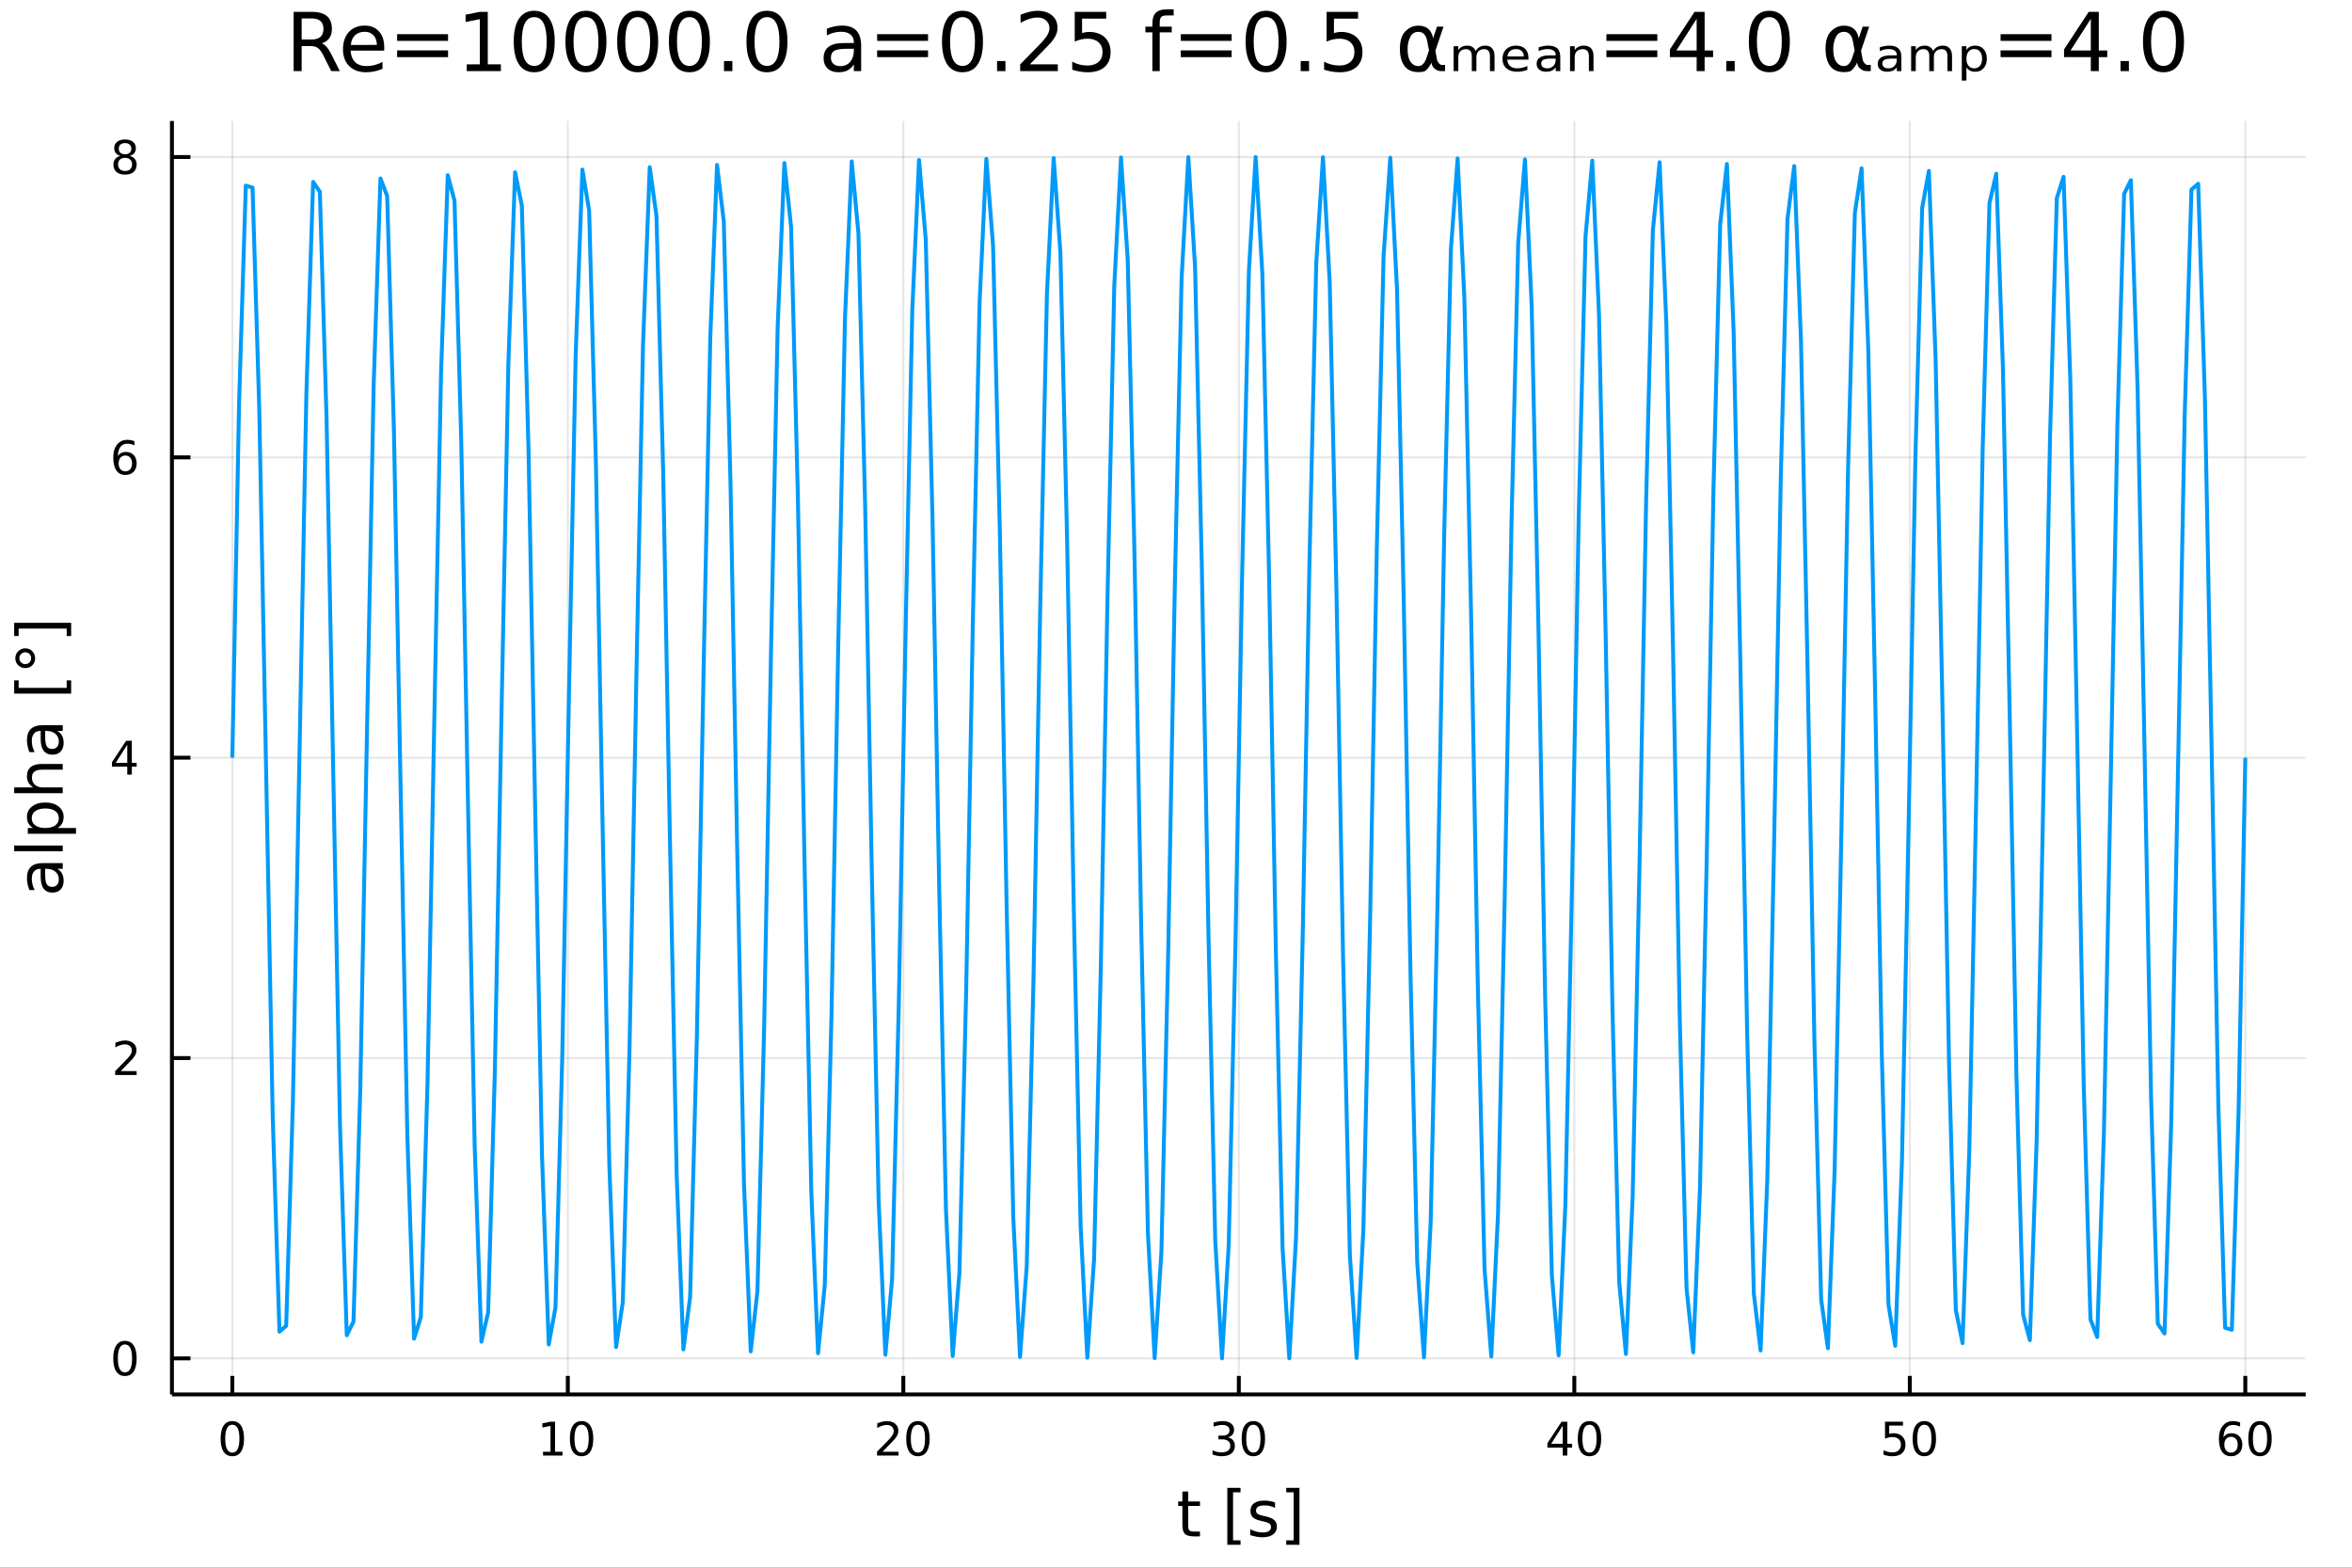 <?xml version="1.0" encoding="utf-8"?>
<svg xmlns="http://www.w3.org/2000/svg" xmlns:xlink="http://www.w3.org/1999/xlink" width="600" height="400" viewBox="0 0 2400 1600">
<rect x="0" y="0" width="2400" height="1600" fill="#333333" stroke="none"/>
<defs>
  <clipPath id="clip030">
    <rect x="0" y="0" width="2400" height="1600"/>
  </clipPath>
</defs>
<path clip-path="url(#clip030)" d="
M0 1600 L2400 1600 L2400 0 L0 0  Z
  " fill="#ffffff" fill-rule="evenodd" fill-opacity="1"/>
<defs>
  <clipPath id="clip031">
    <rect x="480" y="0" width="1681" height="1600"/>
  </clipPath>
</defs>
<path clip-path="url(#clip030)" d="
M175.445 1423.18 L2352.76 1423.18 L2352.76 123.472 L175.445 123.472  Z
  " fill="#ffffff" fill-rule="evenodd" fill-opacity="1"/>
<defs>
  <clipPath id="clip032">
    <rect x="175" y="123" width="2178" height="1301"/>
  </clipPath>
</defs>
<polyline clip-path="url(#clip032)" style="stroke:#000000; stroke-linecap:butt; stroke-linejoin:round; stroke-width:2; stroke-opacity:0.1; fill:none" points="
  237.067,1423.18 237.067,123.472 
  "/>
<polyline clip-path="url(#clip032)" style="stroke:#000000; stroke-linecap:butt; stroke-linejoin:round; stroke-width:2; stroke-opacity:0.1; fill:none" points="
  579.412,1423.18 579.412,123.472 
  "/>
<polyline clip-path="url(#clip032)" style="stroke:#000000; stroke-linecap:butt; stroke-linejoin:round; stroke-width:2; stroke-opacity:0.1; fill:none" points="
  921.756,1423.18 921.756,123.472 
  "/>
<polyline clip-path="url(#clip032)" style="stroke:#000000; stroke-linecap:butt; stroke-linejoin:round; stroke-width:2; stroke-opacity:0.1; fill:none" points="
  1264.1,1423.18 1264.1,123.472 
  "/>
<polyline clip-path="url(#clip032)" style="stroke:#000000; stroke-linecap:butt; stroke-linejoin:round; stroke-width:2; stroke-opacity:0.1; fill:none" points="
  1606.45,1423.18 1606.45,123.472 
  "/>
<polyline clip-path="url(#clip032)" style="stroke:#000000; stroke-linecap:butt; stroke-linejoin:round; stroke-width:2; stroke-opacity:0.1; fill:none" points="
  1948.79,1423.18 1948.79,123.472 
  "/>
<polyline clip-path="url(#clip032)" style="stroke:#000000; stroke-linecap:butt; stroke-linejoin:round; stroke-width:2; stroke-opacity:0.1; fill:none" points="
  2291.13,1423.18 2291.13,123.472 
  "/>
<polyline clip-path="url(#clip030)" style="stroke:#000000; stroke-linecap:butt; stroke-linejoin:round; stroke-width:4; stroke-opacity:1; fill:none" points="
  175.445,1423.18 2352.76,1423.18 
  "/>
<polyline clip-path="url(#clip030)" style="stroke:#000000; stroke-linecap:butt; stroke-linejoin:round; stroke-width:4; stroke-opacity:1; fill:none" points="
  237.067,1423.18 237.067,1404.28 
  "/>
<polyline clip-path="url(#clip030)" style="stroke:#000000; stroke-linecap:butt; stroke-linejoin:round; stroke-width:4; stroke-opacity:1; fill:none" points="
  579.412,1423.18 579.412,1404.28 
  "/>
<polyline clip-path="url(#clip030)" style="stroke:#000000; stroke-linecap:butt; stroke-linejoin:round; stroke-width:4; stroke-opacity:1; fill:none" points="
  921.756,1423.18 921.756,1404.28 
  "/>
<polyline clip-path="url(#clip030)" style="stroke:#000000; stroke-linecap:butt; stroke-linejoin:round; stroke-width:4; stroke-opacity:1; fill:none" points="
  1264.1,1423.18 1264.1,1404.28 
  "/>
<polyline clip-path="url(#clip030)" style="stroke:#000000; stroke-linecap:butt; stroke-linejoin:round; stroke-width:4; stroke-opacity:1; fill:none" points="
  1606.45,1423.18 1606.45,1404.28 
  "/>
<polyline clip-path="url(#clip030)" style="stroke:#000000; stroke-linecap:butt; stroke-linejoin:round; stroke-width:4; stroke-opacity:1; fill:none" points="
  1948.79,1423.18 1948.79,1404.28 
  "/>
<polyline clip-path="url(#clip030)" style="stroke:#000000; stroke-linecap:butt; stroke-linejoin:round; stroke-width:4; stroke-opacity:1; fill:none" points="
  2291.13,1423.18 2291.13,1404.28 
  "/>
<path clip-path="url(#clip030)" d="M237.067 1454.1 Q233.456 1454.1 231.627 1457.66 Q229.822 1461.2 229.822 1468.33 Q229.822 1475.44 231.627 1479.01 Q233.456 1482.55 237.067 1482.55 Q240.701 1482.55 242.507 1479.01 Q244.336 1475.44 244.336 1468.33 Q244.336 1461.2 242.507 1457.66 Q240.701 1454.1 237.067 1454.1 M237.067 1450.39 Q242.877 1450.39 245.933 1455 Q249.012 1459.58 249.012 1468.33 Q249.012 1477.06 245.933 1481.67 Q242.877 1486.25 237.067 1486.25 Q231.257 1486.25 228.178 1481.67 Q225.123 1477.06 225.123 1468.33 Q225.123 1459.58 228.178 1455 Q231.257 1450.39 237.067 1450.39 Z" fill="#000000" fill-rule="evenodd" fill-opacity="1" /><path clip-path="url(#clip030)" d="M554.099 1481.64 L561.738 1481.64 L561.738 1455.28 L553.428 1456.95 L553.428 1452.69 L561.692 1451.02 L566.368 1451.02 L566.368 1481.64 L574.007 1481.64 L574.007 1485.58 L554.099 1485.58 L554.099 1481.64 Z" fill="#000000" fill-rule="evenodd" fill-opacity="1" /><path clip-path="url(#clip030)" d="M593.451 1454.1 Q589.84 1454.1 588.011 1457.66 Q586.206 1461.2 586.206 1468.33 Q586.206 1475.44 588.011 1479.01 Q589.84 1482.55 593.451 1482.55 Q597.085 1482.55 598.891 1479.01 Q600.719 1475.44 600.719 1468.33 Q600.719 1461.2 598.891 1457.66 Q597.085 1454.1 593.451 1454.1 M593.451 1450.39 Q599.261 1450.39 602.317 1455 Q605.395 1459.58 605.395 1468.33 Q605.395 1477.06 602.317 1481.67 Q599.261 1486.25 593.451 1486.25 Q587.641 1486.25 584.562 1481.67 Q581.507 1477.06 581.507 1468.33 Q581.507 1459.58 584.562 1455 Q587.641 1450.39 593.451 1450.39 Z" fill="#000000" fill-rule="evenodd" fill-opacity="1" /><path clip-path="url(#clip030)" d="M900.529 1481.64 L916.849 1481.64 L916.849 1485.58 L894.904 1485.58 L894.904 1481.64 Q897.566 1478.89 902.15 1474.26 Q906.756 1469.61 907.937 1468.27 Q910.182 1465.74 911.062 1464.01 Q911.964 1462.25 911.964 1460.56 Q911.964 1457.8 910.02 1456.07 Q908.099 1454.33 904.997 1454.33 Q902.798 1454.33 900.344 1455.09 Q897.914 1455.86 895.136 1457.41 L895.136 1452.69 Q897.96 1451.55 900.414 1450.97 Q902.867 1450.39 904.904 1450.39 Q910.275 1450.39 913.469 1453.08 Q916.664 1455.77 916.664 1460.26 Q916.664 1462.39 915.853 1464.31 Q915.066 1466.2 912.96 1468.8 Q912.381 1469.47 909.279 1472.69 Q906.177 1475.88 900.529 1481.64 Z" fill="#000000" fill-rule="evenodd" fill-opacity="1" /><path clip-path="url(#clip030)" d="M936.663 1454.1 Q933.052 1454.1 931.224 1457.66 Q929.418 1461.2 929.418 1468.33 Q929.418 1475.44 931.224 1479.01 Q933.052 1482.55 936.663 1482.55 Q940.298 1482.55 942.103 1479.01 Q943.932 1475.44 943.932 1468.33 Q943.932 1461.2 942.103 1457.66 Q940.298 1454.1 936.663 1454.1 M936.663 1450.39 Q942.474 1450.39 945.529 1455 Q948.608 1459.58 948.608 1468.33 Q948.608 1477.06 945.529 1481.67 Q942.474 1486.25 936.663 1486.25 Q930.853 1486.25 927.775 1481.67 Q924.719 1477.06 924.719 1468.33 Q924.719 1459.58 927.775 1455 Q930.853 1450.39 936.663 1450.39 Z" fill="#000000" fill-rule="evenodd" fill-opacity="1" /><path clip-path="url(#clip030)" d="M1252.94 1466.95 Q1256.3 1467.66 1258.17 1469.93 Q1260.07 1472.2 1260.07 1475.53 Q1260.07 1480.65 1256.55 1483.45 Q1253.04 1486.25 1246.55 1486.25 Q1244.38 1486.25 1242.06 1485.81 Q1239.77 1485.39 1237.32 1484.54 L1237.32 1480.02 Q1239.26 1481.16 1241.58 1481.74 Q1243.89 1482.32 1246.42 1482.32 Q1250.81 1482.32 1253.11 1480.58 Q1255.42 1478.84 1255.42 1475.53 Q1255.42 1472.48 1253.27 1470.77 Q1251.14 1469.03 1247.32 1469.03 L1243.29 1469.03 L1243.29 1465.19 L1247.5 1465.19 Q1250.95 1465.19 1252.78 1463.82 Q1254.61 1462.43 1254.61 1459.84 Q1254.61 1457.18 1252.71 1455.77 Q1250.84 1454.33 1247.32 1454.33 Q1245.4 1454.33 1243.2 1454.75 Q1241 1455.16 1238.36 1456.04 L1238.36 1451.88 Q1241.02 1451.14 1243.34 1450.77 Q1245.67 1450.39 1247.73 1450.39 Q1253.06 1450.39 1256.16 1452.83 Q1259.26 1455.23 1259.26 1459.35 Q1259.26 1462.22 1257.62 1464.21 Q1255.98 1466.18 1252.94 1466.95 Z" fill="#000000" fill-rule="evenodd" fill-opacity="1" /><path clip-path="url(#clip030)" d="M1278.94 1454.1 Q1275.33 1454.1 1273.5 1457.66 Q1271.69 1461.2 1271.69 1468.33 Q1271.69 1475.44 1273.5 1479.01 Q1275.33 1482.55 1278.94 1482.55 Q1282.57 1482.55 1284.38 1479.01 Q1286.21 1475.44 1286.21 1468.33 Q1286.21 1461.2 1284.38 1457.66 Q1282.57 1454.1 1278.94 1454.1 M1278.94 1450.39 Q1284.75 1450.39 1287.8 1455 Q1290.88 1459.58 1290.88 1468.33 Q1290.88 1477.06 1287.8 1481.67 Q1284.75 1486.25 1278.94 1486.25 Q1273.13 1486.25 1270.05 1481.67 Q1266.99 1477.06 1266.99 1468.33 Q1266.99 1459.58 1270.05 1455 Q1273.13 1450.39 1278.94 1450.39 Z" fill="#000000" fill-rule="evenodd" fill-opacity="1" /><path clip-path="url(#clip030)" d="M1594.62 1455.09 L1582.81 1473.54 L1594.62 1473.54 L1594.62 1455.09 M1593.39 1451.02 L1599.27 1451.02 L1599.27 1473.54 L1604.2 1473.54 L1604.2 1477.43 L1599.27 1477.43 L1599.27 1485.58 L1594.62 1485.58 L1594.62 1477.43 L1579.01 1477.43 L1579.01 1472.92 L1593.39 1451.02 Z" fill="#000000" fill-rule="evenodd" fill-opacity="1" /><path clip-path="url(#clip030)" d="M1621.93 1454.1 Q1618.32 1454.1 1616.49 1457.66 Q1614.69 1461.2 1614.69 1468.33 Q1614.69 1475.44 1616.49 1479.01 Q1618.32 1482.55 1621.93 1482.55 Q1625.57 1482.55 1627.37 1479.01 Q1629.2 1475.44 1629.2 1468.33 Q1629.2 1461.2 1627.37 1457.66 Q1625.57 1454.1 1621.93 1454.1 M1621.93 1450.39 Q1627.74 1450.39 1630.8 1455 Q1633.88 1459.58 1633.88 1468.33 Q1633.88 1477.06 1630.8 1481.67 Q1627.74 1486.25 1621.93 1486.25 Q1616.12 1486.25 1613.04 1481.67 Q1609.99 1477.06 1609.99 1468.33 Q1609.99 1459.58 1613.04 1455 Q1616.12 1450.39 1621.93 1450.39 Z" fill="#000000" fill-rule="evenodd" fill-opacity="1" /><path clip-path="url(#clip030)" d="M1923.49 1451.02 L1941.85 1451.02 L1941.85 1454.96 L1927.77 1454.96 L1927.77 1463.43 Q1928.79 1463.08 1929.81 1462.92 Q1930.83 1462.73 1931.85 1462.73 Q1937.63 1462.73 1941.01 1465.9 Q1944.39 1469.08 1944.39 1474.49 Q1944.39 1480.07 1940.92 1483.17 Q1937.45 1486.25 1931.13 1486.25 Q1928.95 1486.25 1926.68 1485.88 Q1924.44 1485.51 1922.03 1484.77 L1922.03 1480.07 Q1924.11 1481.2 1926.34 1481.76 Q1928.56 1482.32 1931.03 1482.32 Q1935.04 1482.32 1937.38 1480.21 Q1939.72 1478.1 1939.72 1474.49 Q1939.72 1470.88 1937.38 1468.77 Q1935.04 1466.67 1931.03 1466.67 Q1929.16 1466.67 1927.28 1467.08 Q1925.43 1467.5 1923.49 1468.38 L1923.49 1451.02 Z" fill="#000000" fill-rule="evenodd" fill-opacity="1" /><path clip-path="url(#clip030)" d="M1963.6 1454.1 Q1959.99 1454.1 1958.16 1457.66 Q1956.36 1461.2 1956.36 1468.33 Q1956.36 1475.44 1958.16 1479.01 Q1959.99 1482.55 1963.6 1482.55 Q1967.24 1482.55 1969.04 1479.01 Q1970.87 1475.44 1970.87 1468.33 Q1970.87 1461.2 1969.04 1457.66 Q1967.24 1454.1 1963.6 1454.1 M1963.6 1450.39 Q1969.41 1450.39 1972.47 1455 Q1975.55 1459.58 1975.55 1468.33 Q1975.55 1477.06 1972.47 1481.67 Q1969.41 1486.25 1963.6 1486.25 Q1957.79 1486.25 1954.72 1481.67 Q1951.66 1477.06 1951.66 1468.33 Q1951.66 1459.58 1954.72 1455 Q1957.79 1450.39 1963.6 1450.39 Z" fill="#000000" fill-rule="evenodd" fill-opacity="1" /><path clip-path="url(#clip030)" d="M2276.54 1466.44 Q2273.39 1466.44 2271.54 1468.59 Q2269.71 1470.74 2269.71 1474.49 Q2269.71 1478.22 2271.54 1480.39 Q2273.39 1482.55 2276.54 1482.55 Q2279.69 1482.55 2281.52 1480.39 Q2283.37 1478.22 2283.37 1474.49 Q2283.37 1470.74 2281.52 1468.59 Q2279.69 1466.44 2276.54 1466.44 M2285.82 1451.78 L2285.82 1456.04 Q2284.06 1455.21 2282.26 1454.77 Q2280.47 1454.33 2278.71 1454.33 Q2274.09 1454.33 2271.63 1457.45 Q2269.2 1460.58 2268.85 1466.9 Q2270.22 1464.89 2272.28 1463.82 Q2274.34 1462.73 2276.82 1462.73 Q2282.03 1462.73 2285.03 1465.9 Q2288.07 1469.05 2288.07 1474.49 Q2288.07 1479.82 2284.92 1483.03 Q2281.77 1486.25 2276.54 1486.25 Q2270.54 1486.25 2267.37 1481.67 Q2264.2 1477.06 2264.2 1468.33 Q2264.2 1460.14 2268.09 1455.28 Q2271.98 1450.39 2278.53 1450.39 Q2280.29 1450.39 2282.07 1450.74 Q2283.88 1451.09 2285.82 1451.78 Z" fill="#000000" fill-rule="evenodd" fill-opacity="1" /><path clip-path="url(#clip030)" d="M2306.12 1454.1 Q2302.51 1454.1 2300.68 1457.66 Q2298.88 1461.2 2298.88 1468.33 Q2298.88 1475.44 2300.68 1479.01 Q2302.51 1482.55 2306.12 1482.55 Q2309.76 1482.55 2311.56 1479.01 Q2313.39 1475.44 2313.39 1468.33 Q2313.39 1461.2 2311.56 1457.66 Q2309.76 1454.1 2306.12 1454.1 M2306.12 1450.39 Q2311.93 1450.39 2314.99 1455 Q2318.07 1459.58 2318.07 1468.33 Q2318.07 1477.06 2314.99 1481.67 Q2311.93 1486.25 2306.12 1486.25 Q2300.31 1486.25 2297.23 1481.67 Q2294.18 1477.06 2294.18 1468.33 Q2294.18 1459.58 2297.23 1455 Q2300.31 1450.39 2306.12 1450.39 Z" fill="#000000" fill-rule="evenodd" fill-opacity="1" /><path clip-path="url(#clip030)" d="M1212.41 1522.27 L1212.41 1532.4 L1224.47 1532.4 L1224.47 1536.95 L1212.41 1536.95 L1212.41 1556.3 Q1212.41 1560.66 1213.59 1561.9 Q1214.8 1563.14 1218.46 1563.14 L1224.47 1563.14 L1224.47 1568.04 L1218.46 1568.04 Q1211.68 1568.04 1209.1 1565.53 Q1206.52 1562.98 1206.52 1556.3 L1206.52 1536.95 L1202.23 1536.95 L1202.23 1532.4 L1206.52 1532.4 L1206.52 1522.27 L1212.41 1522.27 Z" fill="#000000" fill-rule="evenodd" fill-opacity="1" /><path clip-path="url(#clip030)" d="M1252.36 1518.52 L1265.85 1518.52 L1265.85 1523.07 L1258.21 1523.07 L1258.21 1572.09 L1265.85 1572.09 L1265.85 1576.64 L1252.36 1576.64 L1252.36 1518.52 Z" fill="#000000" fill-rule="evenodd" fill-opacity="1" /><path clip-path="url(#clip030)" d="M1301.05 1533.45 L1301.05 1538.98 Q1298.57 1537.71 1295.9 1537.07 Q1293.22 1536.44 1290.36 1536.44 Q1286 1536.44 1283.8 1537.77 Q1281.64 1539.11 1281.64 1541.79 Q1281.64 1543.82 1283.2 1545 Q1284.76 1546.15 1289.47 1547.2 L1291.47 1547.64 Q1297.71 1548.98 1300.32 1551.43 Q1302.96 1553.85 1302.96 1558.21 Q1302.96 1563.17 1299.02 1566.07 Q1295.1 1568.97 1288.23 1568.97 Q1285.36 1568.97 1282.24 1568.39 Q1279.16 1567.85 1275.72 1566.74 L1275.72 1560.69 Q1278.96 1562.38 1282.12 1563.24 Q1285.27 1564.07 1288.35 1564.07 Q1292.49 1564.07 1294.72 1562.66 Q1296.95 1561.23 1296.95 1558.65 Q1296.95 1556.27 1295.32 1554.99 Q1293.73 1553.72 1288.29 1552.54 L1286.25 1552.07 Q1280.81 1550.92 1278.39 1548.56 Q1275.97 1546.18 1275.97 1542.04 Q1275.97 1537.01 1279.54 1534.27 Q1283.1 1531.54 1289.66 1531.54 Q1292.91 1531.54 1295.77 1532.01 Q1298.63 1532.49 1301.05 1533.45 Z" fill="#000000" fill-rule="evenodd" fill-opacity="1" /><path clip-path="url(#clip030)" d="M1325.98 1518.52 L1325.98 1576.64 L1312.48 1576.64 L1312.48 1572.09 L1320.09 1572.09 L1320.09 1523.07 L1312.48 1523.07 L1312.48 1518.52 L1325.98 1518.52 Z" fill="#000000" fill-rule="evenodd" fill-opacity="1" /><polyline clip-path="url(#clip032)" style="stroke:#000000; stroke-linecap:butt; stroke-linejoin:round; stroke-width:2; stroke-opacity:0.1; fill:none" points="
  175.445,1386.4 2352.76,1386.4 
  "/>
<polyline clip-path="url(#clip032)" style="stroke:#000000; stroke-linecap:butt; stroke-linejoin:round; stroke-width:2; stroke-opacity:0.1; fill:none" points="
  175.445,1079.87 2352.76,1079.87 
  "/>
<polyline clip-path="url(#clip032)" style="stroke:#000000; stroke-linecap:butt; stroke-linejoin:round; stroke-width:2; stroke-opacity:0.1; fill:none" points="
  175.445,773.326 2352.76,773.326 
  "/>
<polyline clip-path="url(#clip032)" style="stroke:#000000; stroke-linecap:butt; stroke-linejoin:round; stroke-width:2; stroke-opacity:0.1; fill:none" points="
  175.445,466.787 2352.76,466.787 
  "/>
<polyline clip-path="url(#clip032)" style="stroke:#000000; stroke-linecap:butt; stroke-linejoin:round; stroke-width:2; stroke-opacity:0.1; fill:none" points="
  175.445,160.248 2352.76,160.248 
  "/>
<polyline clip-path="url(#clip030)" style="stroke:#000000; stroke-linecap:butt; stroke-linejoin:round; stroke-width:4; stroke-opacity:1; fill:none" points="
  175.445,1423.18 175.445,123.472 
  "/>
<polyline clip-path="url(#clip030)" style="stroke:#000000; stroke-linecap:butt; stroke-linejoin:round; stroke-width:4; stroke-opacity:1; fill:none" points="
  175.445,1386.4 194.343,1386.4 
  "/>
<polyline clip-path="url(#clip030)" style="stroke:#000000; stroke-linecap:butt; stroke-linejoin:round; stroke-width:4; stroke-opacity:1; fill:none" points="
  175.445,1079.87 194.343,1079.87 
  "/>
<polyline clip-path="url(#clip030)" style="stroke:#000000; stroke-linecap:butt; stroke-linejoin:round; stroke-width:4; stroke-opacity:1; fill:none" points="
  175.445,773.326 194.343,773.326 
  "/>
<polyline clip-path="url(#clip030)" style="stroke:#000000; stroke-linecap:butt; stroke-linejoin:round; stroke-width:4; stroke-opacity:1; fill:none" points="
  175.445,466.787 194.343,466.787 
  "/>
<polyline clip-path="url(#clip030)" style="stroke:#000000; stroke-linecap:butt; stroke-linejoin:round; stroke-width:4; stroke-opacity:1; fill:none" points="
  175.445,160.248 194.343,160.248 
  "/>
<path clip-path="url(#clip030)" d="M127.501 1372.2 Q123.89 1372.2 122.061 1375.77 Q120.255 1379.31 120.255 1386.44 Q120.255 1393.55 122.061 1397.11 Q123.89 1400.65 127.501 1400.65 Q131.135 1400.65 132.941 1397.11 Q134.769 1393.55 134.769 1386.44 Q134.769 1379.31 132.941 1375.77 Q131.135 1372.2 127.501 1372.2 M127.501 1368.5 Q133.311 1368.5 136.367 1373.11 Q139.445 1377.69 139.445 1386.44 Q139.445 1395.17 136.367 1399.77 Q133.311 1404.36 127.501 1404.36 Q121.691 1404.36 118.612 1399.77 Q115.556 1395.17 115.556 1386.44 Q115.556 1377.69 118.612 1373.11 Q121.691 1368.5 127.501 1368.5 Z" fill="#000000" fill-rule="evenodd" fill-opacity="1" /><path clip-path="url(#clip030)" d="M123.126 1093.21 L139.445 1093.21 L139.445 1097.15 L117.501 1097.15 L117.501 1093.21 Q120.163 1090.46 124.746 1085.83 Q129.353 1081.17 130.533 1079.83 Q132.779 1077.31 133.658 1075.57 Q134.561 1073.81 134.561 1072.12 Q134.561 1069.37 132.617 1067.63 Q130.695 1065.9 127.593 1065.9 Q125.394 1065.9 122.941 1066.66 Q120.51 1067.42 117.732 1068.97 L117.732 1064.25 Q120.556 1063.12 123.01 1062.54 Q125.464 1061.96 127.501 1061.96 Q132.871 1061.96 136.066 1064.65 Q139.26 1067.33 139.26 1071.82 Q139.26 1073.95 138.45 1075.87 Q137.663 1077.77 135.556 1080.36 Q134.978 1081.03 131.876 1084.25 Q128.774 1087.45 123.126 1093.21 Z" fill="#000000" fill-rule="evenodd" fill-opacity="1" /><path clip-path="url(#clip030)" d="M129.862 760.12 L118.056 778.569 L129.862 778.569 L129.862 760.12 M128.635 756.046 L134.515 756.046 L134.515 778.569 L139.445 778.569 L139.445 782.458 L134.515 782.458 L134.515 790.606 L129.862 790.606 L129.862 782.458 L114.26 782.458 L114.26 777.944 L128.635 756.046 Z" fill="#000000" fill-rule="evenodd" fill-opacity="1" /><path clip-path="url(#clip030)" d="M127.917 464.923 Q124.769 464.923 122.918 467.076 Q121.089 469.229 121.089 472.979 Q121.089 476.706 122.918 478.882 Q124.769 481.035 127.917 481.035 Q131.066 481.035 132.894 478.882 Q134.746 476.706 134.746 472.979 Q134.746 469.229 132.894 467.076 Q131.066 464.923 127.917 464.923 M137.2 450.271 L137.2 454.53 Q135.441 453.697 133.635 453.257 Q131.853 452.817 130.093 452.817 Q125.464 452.817 123.01 455.942 Q120.58 459.067 120.232 465.386 Q121.598 463.373 123.658 462.308 Q125.718 461.22 128.195 461.22 Q133.404 461.22 136.413 464.391 Q139.445 467.539 139.445 472.979 Q139.445 478.303 136.297 481.521 Q133.149 484.738 127.917 484.738 Q121.922 484.738 118.751 480.155 Q115.58 475.548 115.58 466.822 Q115.58 458.627 119.468 453.766 Q123.357 448.882 129.908 448.882 Q131.667 448.882 133.45 449.229 Q135.255 449.576 137.2 450.271 Z" fill="#000000" fill-rule="evenodd" fill-opacity="1" /><path clip-path="url(#clip030)" d="M127.593 161.116 Q124.26 161.116 122.339 162.898 Q120.441 164.681 120.441 167.806 Q120.441 170.931 122.339 172.713 Q124.26 174.495 127.593 174.495 Q130.927 174.495 132.848 172.713 Q134.769 170.908 134.769 167.806 Q134.769 164.681 132.848 162.898 Q130.95 161.116 127.593 161.116 M122.918 159.125 Q119.908 158.384 118.218 156.324 Q116.552 154.264 116.552 151.301 Q116.552 147.158 119.492 144.75 Q122.455 142.343 127.593 142.343 Q132.755 142.343 135.695 144.75 Q138.635 147.158 138.635 151.301 Q138.635 154.264 136.945 156.324 Q135.279 158.384 132.292 159.125 Q135.672 159.912 137.547 162.204 Q139.445 164.496 139.445 167.806 Q139.445 172.829 136.367 175.514 Q133.311 178.199 127.593 178.199 Q121.876 178.199 118.797 175.514 Q115.742 172.829 115.742 167.806 Q115.742 164.496 117.64 162.204 Q119.538 159.912 122.918 159.125 M121.205 151.741 Q121.205 154.426 122.871 155.931 Q124.561 157.435 127.593 157.435 Q130.603 157.435 132.292 155.931 Q134.005 154.426 134.005 151.741 Q134.005 149.056 132.292 147.551 Q130.603 146.047 127.593 146.047 Q124.561 146.047 122.871 147.551 Q121.205 149.056 121.205 151.741 Z" fill="#000000" fill-rule="evenodd" fill-opacity="1" /><path clip-path="url(#clip030)" d="M46.085 892.572 Q46.085 899.669 47.708 902.407 Q49.331 905.144 53.246 905.144 Q56.365 905.144 58.211 903.107 Q60.026 901.038 60.026 897.505 Q60.026 892.635 56.588 889.707 Q53.119 886.747 47.39 886.747 L46.085 886.747 L46.085 892.572 M43.666 880.891 L64.004 880.891 L64.004 886.747 L58.593 886.747 Q61.84 888.752 63.399 891.744 Q64.927 894.736 64.927 899.065 Q64.927 904.539 61.872 907.786 Q58.784 911 53.628 911 Q47.612 911 44.557 906.99 Q41.501 902.948 41.501 894.959 L41.501 886.747 L40.928 886.747 Q36.886 886.747 34.69 889.421 Q32.462 892.062 32.462 896.868 Q32.462 899.924 33.194 902.82 Q33.926 905.717 35.39 908.39 L29.98 908.39 Q28.738 905.176 28.133 902.152 Q27.497 899.128 27.497 896.264 Q27.497 888.529 31.507 884.71 Q35.518 880.891 43.666 880.891 Z" fill="#000000" fill-rule="evenodd" fill-opacity="1" /><path clip-path="url(#clip030)" d="M14.479 868.827 L14.479 862.971 L64.004 862.971 L64.004 868.827 L14.479 868.827 Z" fill="#000000" fill-rule="evenodd" fill-opacity="1" /><path clip-path="url(#clip030)" d="M58.657 845.052 L77.563 845.052 L77.563 850.94 L28.356 850.94 L28.356 845.052 L33.767 845.052 Q30.584 843.206 29.056 840.405 Q27.497 837.572 27.497 833.657 Q27.497 827.164 32.653 823.122 Q37.809 819.048 46.212 819.048 Q54.615 819.048 59.771 823.122 Q64.927 827.164 64.927 833.657 Q64.927 837.572 63.399 840.405 Q61.84 843.206 58.657 845.052 M46.212 825.127 Q39.751 825.127 36.09 827.801 Q32.398 830.442 32.398 835.089 Q32.398 839.736 36.09 842.41 Q39.751 845.052 46.212 845.052 Q52.673 845.052 56.365 842.41 Q60.026 839.736 60.026 835.089 Q60.026 830.442 56.365 827.801 Q52.673 825.127 46.212 825.127 Z" fill="#000000" fill-rule="evenodd" fill-opacity="1" /><path clip-path="url(#clip030)" d="M42.488 779.708 L64.004 779.708 L64.004 785.564 L42.679 785.564 Q37.618 785.564 35.104 787.537 Q32.589 789.511 32.589 793.458 Q32.589 798.2 35.613 800.937 Q38.637 803.674 43.857 803.674 L64.004 803.674 L64.004 809.563 L14.479 809.563 L14.479 803.674 L33.894 803.674 Q30.68 801.574 29.088 798.741 Q27.497 795.876 27.497 792.153 Q27.497 786.01 31.316 782.859 Q35.104 779.708 42.488 779.708 Z" fill="#000000" fill-rule="evenodd" fill-opacity="1" /><path clip-path="url(#clip030)" d="M46.085 751.826 Q46.085 758.924 47.708 761.661 Q49.331 764.398 53.246 764.398 Q56.365 764.398 58.211 762.361 Q60.026 760.292 60.026 756.759 Q60.026 751.889 56.588 748.961 Q53.119 746.001 47.39 746.001 L46.085 746.001 L46.085 751.826 M43.666 740.145 L64.004 740.145 L64.004 746.001 L58.593 746.001 Q61.84 748.006 63.399 750.998 Q64.927 753.99 64.927 758.319 Q64.927 763.793 61.872 767.04 Q58.784 770.255 53.628 770.255 Q47.612 770.255 44.557 766.244 Q41.501 762.202 41.501 754.213 L41.501 746.001 L40.928 746.001 Q36.886 746.001 34.69 748.675 Q32.462 751.317 32.462 756.123 Q32.462 759.178 33.194 762.075 Q33.926 764.971 35.39 767.645 L29.98 767.645 Q28.738 764.43 28.133 761.406 Q27.497 758.382 27.497 755.518 Q27.497 747.784 31.507 743.964 Q35.518 740.145 43.666 740.145 Z" fill="#000000" fill-rule="evenodd" fill-opacity="1" /><path clip-path="url(#clip030)" d="M14.479 707.902 L14.479 694.407 L19.03 694.407 L19.03 702.046 L68.046 702.046 L68.046 694.407 L72.598 694.407 L72.598 707.902 L14.479 707.902 Z" fill="#000000" fill-rule="evenodd" fill-opacity="1" /><path clip-path="url(#clip030)" d="M19.731 671.777 Q19.731 674.323 21.513 676.074 Q23.264 677.824 25.81 677.824 Q28.324 677.824 30.075 676.074 Q31.794 674.323 31.794 671.777 Q31.794 669.231 30.075 667.48 Q28.324 665.73 25.81 665.73 Q23.296 665.73 21.513 667.512 Q19.731 669.263 19.731 671.777 M15.625 671.777 Q15.625 669.74 16.421 667.862 Q17.184 665.984 18.648 664.616 Q20.081 663.152 21.895 662.419 Q23.709 661.687 25.81 661.687 Q30.011 661.687 32.94 664.647 Q35.836 667.576 35.836 671.841 Q35.836 676.138 32.971 679.002 Q30.107 681.867 25.81 681.867 Q21.545 681.867 18.585 678.938 Q15.625 676.01 15.625 671.777 Z" fill="#000000" fill-rule="evenodd" fill-opacity="1" /><path clip-path="url(#clip030)" d="M14.479 635.652 L72.598 635.652 L72.598 649.147 L68.046 649.147 L68.046 641.54 L19.03 641.54 L19.03 649.147 L14.479 649.147 L14.479 635.652 Z" fill="#000000" fill-rule="evenodd" fill-opacity="1" /><path clip-path="url(#clip030)" d="M328.321 44.22 Q330.955 45.111 333.426 48.028 Q335.937 50.944 338.449 56.048 L346.753 72.576 L337.963 72.576 L330.225 57.061 Q327.228 50.985 324.392 49 Q321.597 47.015 316.736 47.015 L307.824 47.015 L307.824 72.576 L299.641 72.576 L299.641 12.096 L318.113 12.096 Q328.483 12.096 333.588 16.43 Q338.692 20.765 338.692 29.515 Q338.692 35.227 336.018 38.994 Q333.385 42.761 328.321 44.22 M307.824 18.82 L307.824 40.29 L318.113 40.29 Q324.027 40.29 327.025 37.576 Q330.063 34.822 330.063 29.515 Q330.063 24.208 327.025 21.535 Q324.027 18.82 318.113 18.82 L307.824 18.82 Z" fill="#000000" fill-rule="evenodd" fill-opacity="1" /><path clip-path="url(#clip030)" d="M392.042 48.028 L392.042 51.673 L357.772 51.673 Q358.258 59.37 362.39 63.421 Q366.562 67.431 373.975 67.431 Q378.269 67.431 382.279 66.378 Q386.33 65.325 390.3 63.218 L390.3 70.267 Q386.29 71.968 382.077 72.86 Q377.864 73.751 373.53 73.751 Q362.673 73.751 356.313 67.431 Q349.994 61.112 349.994 50.337 Q349.994 39.197 355.989 32.675 Q362.025 26.112 372.233 26.112 Q381.388 26.112 386.695 32.026 Q392.042 37.9 392.042 48.028 M384.588 45.84 Q384.507 39.723 381.145 36.077 Q377.823 32.431 372.314 32.431 Q366.076 32.431 362.309 35.956 Q358.582 39.48 358.015 45.88 L384.588 45.84 Z" fill="#000000" fill-rule="evenodd" fill-opacity="1" /><path clip-path="url(#clip030)" d="M405.248 34.903 L457.181 34.903 L457.181 41.708 L405.248 41.708 L405.248 34.903 M405.248 51.43 L457.181 51.43 L457.181 58.317 L405.248 58.317 L405.248 51.43 Z" fill="#000000" fill-rule="evenodd" fill-opacity="1" /><path clip-path="url(#clip030)" d="M476.26 65.689 L489.628 65.689 L489.628 19.55 L475.086 22.466 L475.086 15.013 L489.547 12.096 L497.73 12.096 L497.73 65.689 L511.098 65.689 L511.098 72.576 L476.26 72.576 L476.26 65.689 Z" fill="#000000" fill-rule="evenodd" fill-opacity="1" /><path clip-path="url(#clip030)" d="M545.126 17.484 Q538.806 17.484 535.606 23.722 Q532.446 29.92 532.446 42.397 Q532.446 54.833 535.606 61.071 Q538.806 67.269 545.126 67.269 Q551.486 67.269 554.645 61.071 Q557.846 54.833 557.846 42.397 Q557.846 29.92 554.645 23.722 Q551.486 17.484 545.126 17.484 M545.126 11.002 Q555.294 11.002 560.641 19.064 Q566.028 27.084 566.028 42.397 Q566.028 57.669 560.641 65.73 Q555.294 73.751 545.126 73.751 Q534.958 73.751 529.57 65.73 Q524.223 57.669 524.223 42.397 Q524.223 27.084 529.57 19.064 Q534.958 11.002 545.126 11.002 Z" fill="#000000" fill-rule="evenodd" fill-opacity="1" /><path clip-path="url(#clip030)" d="M597.909 17.484 Q591.59 17.484 588.389 23.722 Q585.23 29.92 585.23 42.397 Q585.23 54.833 588.389 61.071 Q591.59 67.269 597.909 67.269 Q604.269 67.269 607.429 61.071 Q610.629 54.833 610.629 42.397 Q610.629 29.92 607.429 23.722 Q604.269 17.484 597.909 17.484 M597.909 11.002 Q608.077 11.002 613.424 19.064 Q618.812 27.084 618.812 42.397 Q618.812 57.669 613.424 65.73 Q608.077 73.751 597.909 73.751 Q587.741 73.751 582.354 65.73 Q577.006 57.669 577.006 42.397 Q577.006 27.084 582.354 19.064 Q587.741 11.002 597.909 11.002 Z" fill="#000000" fill-rule="evenodd" fill-opacity="1" /><path clip-path="url(#clip030)" d="M650.692 17.484 Q644.373 17.484 641.173 23.722 Q638.013 29.92 638.013 42.397 Q638.013 54.833 641.173 61.071 Q644.373 67.269 650.692 67.269 Q657.052 67.269 660.212 61.071 Q663.412 54.833 663.412 42.397 Q663.412 29.92 660.212 23.722 Q657.052 17.484 650.692 17.484 M650.692 11.002 Q660.86 11.002 666.207 19.064 Q671.595 27.084 671.595 42.397 Q671.595 57.669 666.207 65.73 Q660.86 73.751 650.692 73.751 Q640.525 73.751 635.137 65.73 Q629.79 57.669 629.79 42.397 Q629.79 27.084 635.137 19.064 Q640.525 11.002 650.692 11.002 Z" fill="#000000" fill-rule="evenodd" fill-opacity="1" /><path clip-path="url(#clip030)" d="M703.476 17.484 Q697.156 17.484 693.956 23.722 Q690.796 29.92 690.796 42.397 Q690.796 54.833 693.956 61.071 Q697.156 67.269 703.476 67.269 Q709.836 67.269 712.995 61.071 Q716.196 54.833 716.196 42.397 Q716.196 29.92 712.995 23.722 Q709.836 17.484 703.476 17.484 M703.476 11.002 Q713.643 11.002 718.991 19.064 Q724.378 27.084 724.378 42.397 Q724.378 57.669 718.991 65.73 Q713.643 73.751 703.476 73.751 Q693.308 73.751 687.92 65.73 Q682.573 57.669 682.573 42.397 Q682.573 27.084 687.92 19.064 Q693.308 11.002 703.476 11.002 Z" fill="#000000" fill-rule="evenodd" fill-opacity="1" /><path clip-path="url(#clip030)" d="M738.759 62.287 L747.306 62.287 L747.306 72.576 L738.759 72.576 L738.759 62.287 Z" fill="#000000" fill-rule="evenodd" fill-opacity="1" /><path clip-path="url(#clip030)" d="M782.63 17.484 Q776.311 17.484 773.111 23.722 Q769.951 29.92 769.951 42.397 Q769.951 54.833 773.111 61.071 Q776.311 67.269 782.63 67.269 Q788.99 67.269 792.15 61.071 Q795.35 54.833 795.35 42.397 Q795.35 29.92 792.15 23.722 Q788.99 17.484 782.63 17.484 M782.63 11.002 Q792.798 11.002 798.145 19.064 Q803.533 27.084 803.533 42.397 Q803.533 57.669 798.145 65.73 Q792.798 73.751 782.63 73.751 Q772.463 73.751 767.075 65.73 Q761.728 57.669 761.728 42.397 Q761.728 27.084 767.075 19.064 Q772.463 11.002 782.63 11.002 Z" fill="#000000" fill-rule="evenodd" fill-opacity="1" /><path clip-path="url(#clip030)" d="M863.851 49.769 Q854.817 49.769 851.334 51.835 Q847.85 53.901 847.85 58.884 Q847.85 62.854 850.442 65.203 Q853.076 67.512 857.572 67.512 Q863.77 67.512 867.497 63.137 Q871.264 58.722 871.264 51.43 L871.264 49.769 L863.851 49.769 M878.718 46.691 L878.718 72.576 L871.264 72.576 L871.264 65.689 Q868.712 69.821 864.904 71.806 Q861.096 73.751 855.587 73.751 Q848.62 73.751 844.488 69.862 Q840.396 65.933 840.396 59.37 Q840.396 51.714 845.5 47.825 Q850.645 43.936 860.813 43.936 L871.264 43.936 L871.264 43.207 Q871.264 38.062 867.861 35.267 Q864.499 32.431 858.382 32.431 Q854.493 32.431 850.807 33.363 Q847.121 34.295 843.718 36.158 L843.718 29.272 Q847.809 27.692 851.658 26.922 Q855.506 26.112 859.152 26.112 Q868.996 26.112 873.857 31.216 Q878.718 36.32 878.718 46.691 Z" fill="#000000" fill-rule="evenodd" fill-opacity="1" /><path clip-path="url(#clip030)" d="M895.043 34.903 L946.976 34.903 L946.976 41.708 L895.043 41.708 L895.043 34.903 M895.043 51.43 L946.976 51.43 L946.976 58.317 L895.043 58.317 L895.043 51.43 Z" fill="#000000" fill-rule="evenodd" fill-opacity="1" /><path clip-path="url(#clip030)" d="M982.137 17.484 Q975.818 17.484 972.618 23.722 Q969.458 29.92 969.458 42.397 Q969.458 54.833 972.618 61.071 Q975.818 67.269 982.137 67.269 Q988.497 67.269 991.657 61.071 Q994.857 54.833 994.857 42.397 Q994.857 29.92 991.657 23.722 Q988.497 17.484 982.137 17.484 M982.137 11.002 Q992.305 11.002 997.652 19.064 Q1003.04 27.084 1003.04 42.397 Q1003.04 57.669 997.652 65.73 Q992.305 73.751 982.137 73.751 Q971.97 73.751 966.582 65.73 Q961.235 57.669 961.235 42.397 Q961.235 27.084 966.582 19.064 Q971.97 11.002 982.137 11.002 Z" fill="#000000" fill-rule="evenodd" fill-opacity="1" /><path clip-path="url(#clip030)" d="M1017.42 62.287 L1025.97 62.287 L1025.97 72.576 L1017.42 72.576 L1017.42 62.287 Z" fill="#000000" fill-rule="evenodd" fill-opacity="1" /><path clip-path="url(#clip030)" d="M1050.84 65.689 L1079.4 65.689 L1079.4 72.576 L1041 72.576 L1041 65.689 Q1045.66 60.869 1053.68 52.767 Q1061.74 44.625 1063.8 42.275 Q1067.73 37.86 1069.27 34.822 Q1070.85 31.743 1070.85 28.786 Q1070.85 23.965 1067.45 20.927 Q1064.09 17.889 1058.66 17.889 Q1054.81 17.889 1050.52 19.226 Q1046.26 20.562 1041.4 23.276 L1041.4 15.013 Q1046.34 13.028 1050.64 12.015 Q1054.93 11.002 1058.5 11.002 Q1067.9 11.002 1073.49 15.701 Q1079.08 20.4 1079.08 28.259 Q1079.08 31.986 1077.66 35.348 Q1076.28 38.67 1072.59 43.207 Q1071.58 44.382 1066.15 50.013 Q1060.72 55.603 1050.84 65.689 Z" fill="#000000" fill-rule="evenodd" fill-opacity="1" /><path clip-path="url(#clip030)" d="M1096.66 12.096 L1128.78 12.096 L1128.78 18.983 L1104.15 18.983 L1104.15 33.809 Q1105.93 33.201 1107.72 32.918 Q1109.5 32.594 1111.28 32.594 Q1121.41 32.594 1127.32 38.143 Q1133.24 43.693 1133.24 53.172 Q1133.24 62.935 1127.16 68.363 Q1121.08 73.751 1110.02 73.751 Q1106.22 73.751 1102.25 73.103 Q1098.32 72.454 1094.1 71.158 L1094.1 62.935 Q1097.75 64.92 1101.64 65.892 Q1105.53 66.864 1109.86 66.864 Q1116.87 66.864 1120.96 63.178 Q1125.05 59.492 1125.05 53.172 Q1125.05 46.853 1120.96 43.166 Q1116.87 39.48 1109.86 39.48 Q1106.58 39.48 1103.3 40.209 Q1100.06 40.938 1096.66 42.478 L1096.66 12.096 Z" fill="#000000" fill-rule="evenodd" fill-opacity="1" /><path clip-path="url(#clip030)" d="M1197.65 9.544 L1197.65 15.742 L1190.52 15.742 Q1186.51 15.742 1184.93 17.362 Q1183.39 18.983 1183.39 23.195 L1183.39 27.206 L1195.66 27.206 L1195.66 32.999 L1183.39 32.999 L1183.39 72.576 L1175.89 72.576 L1175.89 32.999 L1168.76 32.999 L1168.76 27.206 L1175.89 27.206 L1175.89 24.046 Q1175.89 16.471 1179.42 13.028 Q1182.94 9.544 1190.6 9.544 L1197.65 9.544 Z" fill="#000000" fill-rule="evenodd" fill-opacity="1" /><path clip-path="url(#clip030)" d="M1204.86 34.903 L1256.79 34.903 L1256.79 41.708 L1204.86 41.708 L1204.86 34.903 M1204.86 51.43 L1256.79 51.43 L1256.79 58.317 L1204.86 58.317 L1204.86 51.43 Z" fill="#000000" fill-rule="evenodd" fill-opacity="1" /><path clip-path="url(#clip030)" d="M1291.95 17.484 Q1285.63 17.484 1282.43 23.722 Q1279.27 29.92 1279.27 42.397 Q1279.27 54.833 1282.43 61.071 Q1285.63 67.269 1291.95 67.269 Q1298.31 67.269 1301.47 61.071 Q1304.67 54.833 1304.67 42.397 Q1304.67 29.92 1301.47 23.722 Q1298.31 17.484 1291.95 17.484 M1291.95 11.002 Q1302.12 11.002 1307.47 19.064 Q1312.85 27.084 1312.85 42.397 Q1312.85 57.669 1307.47 65.73 Q1302.12 73.751 1291.95 73.751 Q1281.78 73.751 1276.4 65.73 Q1271.05 57.669 1271.05 42.397 Q1271.05 27.084 1276.4 19.064 Q1281.78 11.002 1291.95 11.002 Z" fill="#000000" fill-rule="evenodd" fill-opacity="1" /><path clip-path="url(#clip030)" d="M1327.23 62.287 L1335.78 62.287 L1335.78 72.576 L1327.23 72.576 L1327.23 62.287 Z" fill="#000000" fill-rule="evenodd" fill-opacity="1" /><path clip-path="url(#clip030)" d="M1353.69 12.096 L1385.81 12.096 L1385.81 18.983 L1361.18 18.983 L1361.18 33.809 Q1362.96 33.201 1364.75 32.918 Q1366.53 32.594 1368.31 32.594 Q1378.44 32.594 1384.35 38.143 Q1390.27 43.693 1390.27 53.172 Q1390.27 62.935 1384.19 68.363 Q1378.11 73.751 1367.05 73.751 Q1363.25 73.751 1359.28 73.103 Q1355.35 72.454 1351.13 71.158 L1351.13 62.935 Q1354.78 64.92 1358.67 65.892 Q1362.56 66.864 1366.89 66.864 Q1373.9 66.864 1377.99 63.178 Q1382.08 59.492 1382.08 53.172 Q1382.08 46.853 1377.99 43.166 Q1373.9 39.48 1366.89 39.48 Q1363.61 39.48 1360.33 40.209 Q1357.09 40.938 1353.69 42.478 L1353.69 12.096 Z" fill="#000000" fill-rule="evenodd" fill-opacity="1" /><path clip-path="url(#clip030)" d="M1458.16 51.471 L1456.38 42.113 Q1454.55 32.513 1447.34 32.513 Q1441.91 32.513 1439.44 36.969 Q1436.32 42.559 1436.32 49.931 Q1436.32 58.843 1439.36 63.097 Q1442.44 67.431 1447.34 67.431 Q1452.77 67.431 1455.69 58.803 L1458.16 51.471 M1462.33 39.075 L1466.34 27.206 L1472.99 27.206 L1464.68 51.795 L1466.3 60.666 Q1466.67 62.651 1468.08 64.312 Q1469.74 66.257 1471.04 66.257 L1474.61 66.257 L1474.61 72.576 L1470.15 72.576 Q1466.34 72.576 1462.94 69.173 Q1461.28 67.472 1460.59 63.907 Q1458.73 68.404 1454.92 71.928 Q1453.14 73.589 1447.34 73.589 Q1437.82 73.589 1433.21 67.431 Q1428.47 61.071 1428.47 49.931 Q1428.47 38.022 1433.61 32.431 Q1439.32 26.193 1447.34 26.193 Q1459.94 26.193 1462.33 39.075 Z" fill="#000000" fill-rule="evenodd" fill-opacity="1" /><path clip-path="url(#clip030)" d="M1506.53 58.236 L1506.53 72.576 L1501.83 72.576 L1501.83 57.385 Q1501.83 53.699 1500.37 51.957 Q1498.91 50.175 1495.87 50.175 Q1492.27 50.175 1490.16 52.362 Q1488.05 54.509 1488.05 58.236 L1488.05 72.576 L1483.32 72.576 L1483.32 47.177 L1488.05 47.177 L1488.05 51.106 Q1489.63 48.797 1491.86 47.703 Q1494.13 46.569 1497.25 46.569 Q1500.33 46.569 1502.52 47.987 Q1504.7 49.364 1505.76 52.038 Q1507.5 49.243 1509.93 47.906 Q1512.4 46.569 1515.72 46.569 Q1520.22 46.569 1522.61 49.364 Q1525.04 52.119 1525.04 57.223 L1525.04 72.576 L1520.34 72.576 L1520.34 57.385 Q1520.34 53.739 1518.88 51.957 Q1517.42 50.175 1514.43 50.175 Q1510.78 50.175 1508.63 52.362 Q1506.53 54.509 1506.53 58.236 Z" fill="#000000" fill-rule="evenodd" fill-opacity="1" /><path clip-path="url(#clip030)" d="M1559.63 58.843 L1559.63 60.869 L1538.04 60.869 Q1538.37 65.163 1540.96 67.431 Q1543.59 69.7 1548.25 69.7 Q1550.97 69.7 1553.52 69.092 Q1556.03 68.525 1558.54 67.35 L1558.54 71.28 Q1556.03 72.252 1553.36 72.738 Q1550.72 73.224 1547.97 73.224 Q1541.12 73.224 1537.15 69.7 Q1533.14 66.176 1533.14 60.14 Q1533.14 53.901 1536.95 50.215 Q1540.72 46.569 1547.16 46.569 Q1552.91 46.569 1556.27 49.85 Q1559.63 53.172 1559.63 58.843 M1554.94 57.588 Q1554.89 54.185 1552.79 52.119 Q1550.68 50.093 1547.2 50.093 Q1543.27 50.093 1540.92 52.078 Q1538.57 54.023 1538.2 57.588 L1554.94 57.588 Z" fill="#000000" fill-rule="evenodd" fill-opacity="1" /><path clip-path="url(#clip030)" d="M1582.76 59.816 Q1577.09 59.816 1574.91 60.95 Q1572.68 62.125 1572.68 64.92 Q1572.68 67.148 1574.34 68.444 Q1576 69.74 1578.84 69.74 Q1582.72 69.74 1585.07 67.269 Q1587.46 64.798 1587.46 60.747 L1587.46 59.816 L1582.76 59.816 M1592.12 58.074 L1592.12 72.576 L1587.46 72.576 L1587.46 68.728 Q1585.84 71.037 1583.45 72.13 Q1581.02 73.224 1577.58 73.224 Q1573.16 73.224 1570.57 71.037 Q1567.98 68.849 1567.98 65.163 Q1567.98 60.909 1571.22 58.722 Q1574.46 56.534 1580.86 56.534 L1587.46 56.534 L1587.46 56.129 Q1587.46 53.253 1585.32 51.673 Q1583.17 50.093 1579.32 50.093 Q1576.89 50.093 1574.54 50.62 Q1572.23 51.147 1570.09 52.2 L1570.09 48.311 Q1572.68 47.46 1575.11 47.015 Q1577.5 46.569 1579.81 46.569 Q1586.01 46.569 1589.08 49.405 Q1592.12 52.281 1592.12 58.074 Z" fill="#000000" fill-rule="evenodd" fill-opacity="1" /><path clip-path="url(#clip030)" d="M1626.03 57.223 L1626.03 72.576 L1621.33 72.576 L1621.33 57.385 Q1621.33 53.78 1619.75 51.997 Q1618.17 50.175 1615.01 50.175 Q1611.2 50.175 1609.01 52.362 Q1606.83 54.509 1606.83 58.236 L1606.83 72.576 L1602.09 72.576 L1602.09 47.177 L1606.83 47.177 L1606.83 51.106 Q1608.49 48.838 1610.76 47.703 Q1613.07 46.569 1616.06 46.569 Q1620.96 46.569 1623.48 49.283 Q1626.03 51.997 1626.03 57.223 Z" fill="#000000" fill-rule="evenodd" fill-opacity="1" /><path clip-path="url(#clip030)" d="M1639.19 34.903 L1691.13 34.903 L1691.13 41.708 L1639.19 41.708 L1639.19 34.903 M1639.19 51.43 L1691.13 51.43 L1691.13 58.317 L1639.19 58.317 L1639.19 51.43 Z" fill="#000000" fill-rule="evenodd" fill-opacity="1" /><path clip-path="url(#clip030)" d="M1731.27 19.226 L1710.61 51.511 L1731.27 51.511 L1731.27 19.226 M1729.12 12.096 L1739.41 12.096 L1739.41 51.511 L1748.04 51.511 L1748.04 58.317 L1739.41 58.317 L1739.41 72.576 L1731.27 72.576 L1731.27 58.317 L1703.97 58.317 L1703.97 50.418 L1729.12 12.096 Z" fill="#000000" fill-rule="evenodd" fill-opacity="1" /><path clip-path="url(#clip030)" d="M1761.57 62.287 L1770.12 62.287 L1770.12 72.576 L1761.57 72.576 L1761.57 62.287 Z" fill="#000000" fill-rule="evenodd" fill-opacity="1" /><path clip-path="url(#clip030)" d="M1805.44 17.484 Q1799.12 17.484 1795.92 23.722 Q1792.76 29.92 1792.76 42.397 Q1792.76 54.833 1795.92 61.071 Q1799.12 67.269 1805.44 67.269 Q1811.8 67.269 1814.96 61.071 Q1818.16 54.833 1818.16 42.397 Q1818.16 29.92 1814.96 23.722 Q1811.8 17.484 1805.44 17.484 M1805.44 11.002 Q1815.61 11.002 1820.96 19.064 Q1826.35 27.084 1826.35 42.397 Q1826.35 57.669 1820.96 65.73 Q1815.61 73.751 1805.44 73.751 Q1795.28 73.751 1789.89 65.73 Q1784.54 57.669 1784.54 42.397 Q1784.54 27.084 1789.89 19.064 Q1795.28 11.002 1805.44 11.002 Z" fill="#000000" fill-rule="evenodd" fill-opacity="1" /><path clip-path="url(#clip030)" d="M1892.5 51.471 L1890.71 42.113 Q1888.89 32.513 1881.68 32.513 Q1876.25 32.513 1873.78 36.969 Q1870.66 42.559 1870.66 49.931 Q1870.66 58.843 1873.7 63.097 Q1876.78 67.431 1881.68 67.431 Q1887.11 67.431 1890.03 58.803 L1892.5 51.471 M1896.67 39.075 L1900.68 27.206 L1907.32 27.206 L1899.02 51.795 L1900.64 60.666 Q1901 62.651 1902.42 64.312 Q1904.08 66.257 1905.38 66.257 L1908.94 66.257 L1908.94 72.576 L1904.49 72.576 Q1900.68 72.576 1897.28 69.173 Q1895.62 67.472 1894.93 63.907 Q1893.06 68.404 1889.26 71.928 Q1887.47 73.589 1881.68 73.589 Q1872.16 73.589 1867.54 67.431 Q1862.8 61.071 1862.8 49.931 Q1862.8 38.022 1867.95 32.431 Q1873.66 26.193 1881.68 26.193 Q1894.28 26.193 1896.67 39.075 Z" fill="#000000" fill-rule="evenodd" fill-opacity="1" /><path clip-path="url(#clip030)" d="M1930.82 59.816 Q1925.15 59.816 1922.96 60.95 Q1920.73 62.125 1920.73 64.92 Q1920.73 67.148 1922.39 68.444 Q1924.05 69.74 1926.89 69.74 Q1930.78 69.74 1933.13 67.269 Q1935.52 64.798 1935.52 60.747 L1935.52 59.816 L1930.82 59.816 M1940.18 58.074 L1940.18 72.576 L1935.52 72.576 L1935.52 68.728 Q1933.9 71.037 1931.51 72.13 Q1929.08 73.224 1925.63 73.224 Q1921.22 73.224 1918.63 71.037 Q1916.03 68.849 1916.03 65.163 Q1916.03 60.909 1919.27 58.722 Q1922.51 56.534 1928.91 56.534 L1935.52 56.534 L1935.52 56.129 Q1935.52 53.253 1933.37 51.673 Q1931.22 50.093 1927.38 50.093 Q1924.94 50.093 1922.6 50.62 Q1920.29 51.147 1918.14 52.2 L1918.14 48.311 Q1920.73 47.46 1923.16 47.015 Q1925.55 46.569 1927.86 46.569 Q1934.06 46.569 1937.14 49.405 Q1940.18 52.281 1940.18 58.074 Z" fill="#000000" fill-rule="evenodd" fill-opacity="1" /><path clip-path="url(#clip030)" d="M1973.35 58.236 L1973.35 72.576 L1968.65 72.576 L1968.65 57.385 Q1968.65 53.699 1967.2 51.957 Q1965.74 50.175 1962.7 50.175 Q1959.09 50.175 1956.99 52.362 Q1954.88 54.509 1954.88 58.236 L1954.88 72.576 L1950.14 72.576 L1950.14 47.177 L1954.88 47.177 L1954.88 51.106 Q1956.46 48.797 1958.69 47.703 Q1960.96 46.569 1964.08 46.569 Q1967.16 46.569 1969.34 47.987 Q1971.53 49.364 1972.58 52.038 Q1974.33 49.243 1976.76 47.906 Q1979.23 46.569 1982.55 46.569 Q1987.05 46.569 1989.44 49.364 Q1991.87 52.119 1991.87 57.223 L1991.87 72.576 L1987.17 72.576 L1987.17 57.385 Q1987.17 53.739 1985.71 51.957 Q1984.25 50.175 1981.25 50.175 Q1977.61 50.175 1975.46 52.362 Q1973.35 54.509 1973.35 58.236 Z" fill="#000000" fill-rule="evenodd" fill-opacity="1" /><path clip-path="url(#clip030)" d="M2006.57 68.768 L2006.57 82.258 L2001.83 82.258 L2001.83 47.177 L2006.57 47.177 L2006.57 51.025 Q2008.03 48.757 2010.3 47.663 Q2012.57 46.569 2015.69 46.569 Q2020.91 46.569 2024.15 50.215 Q2027.39 53.901 2027.39 59.897 Q2027.39 65.892 2024.15 69.578 Q2020.91 73.224 2015.69 73.224 Q2012.57 73.224 2010.3 72.13 Q2008.03 71.037 2006.57 68.768 M2020.42 67.107 Q2022.53 64.515 2022.53 59.897 Q2022.53 55.279 2020.42 52.686 Q2018.28 50.053 2014.55 50.053 Q2010.82 50.053 2008.68 52.686 Q2006.57 55.279 2006.57 59.897 Q2006.57 64.515 2008.68 67.107 Q2010.82 69.74 2014.55 69.74 Q2018.28 69.74 2020.42 67.107 Z" fill="#000000" fill-rule="evenodd" fill-opacity="1" /><path clip-path="url(#clip030)" d="M2041.41 34.903 L2093.34 34.903 L2093.34 41.708 L2041.41 41.708 L2041.41 34.903 M2041.41 51.43 L2093.34 51.43 L2093.34 58.317 L2041.41 58.317 L2041.41 51.43 Z" fill="#000000" fill-rule="evenodd" fill-opacity="1" /><path clip-path="url(#clip030)" d="M2133.49 19.226 L2112.83 51.511 L2133.49 51.511 L2133.49 19.226 M2131.34 12.096 L2141.63 12.096 L2141.63 51.511 L2150.26 51.511 L2150.26 58.317 L2141.63 58.317 L2141.63 72.576 L2133.49 72.576 L2133.49 58.317 L2106.18 58.317 L2106.18 50.418 L2131.34 12.096 Z" fill="#000000" fill-rule="evenodd" fill-opacity="1" /><path clip-path="url(#clip030)" d="M2163.79 62.287 L2172.33 62.287 L2172.33 72.576 L2163.79 72.576 L2163.79 62.287 Z" fill="#000000" fill-rule="evenodd" fill-opacity="1" /><path clip-path="url(#clip030)" d="M2207.66 17.484 Q2201.34 17.484 2198.14 23.722 Q2194.98 29.92 2194.98 42.397 Q2194.98 54.833 2198.14 61.071 Q2201.34 67.269 2207.66 67.269 Q2214.02 67.269 2217.18 61.071 Q2220.38 54.833 2220.38 42.397 Q2220.38 29.92 2217.18 23.722 Q2214.02 17.484 2207.66 17.484 M2207.66 11.002 Q2217.83 11.002 2223.17 19.064 Q2228.56 27.084 2228.56 42.397 Q2228.56 57.669 2223.17 65.73 Q2217.83 73.751 2207.66 73.751 Q2197.49 73.751 2192.1 65.73 Q2186.75 57.669 2186.75 42.397 Q2186.75 27.084 2192.1 19.064 Q2197.49 11.002 2207.66 11.002 Z" fill="#000000" fill-rule="evenodd" fill-opacity="1" /><polyline clip-path="url(#clip032)" style="stroke:#009af9; stroke-linecap:butt; stroke-linejoin:round; stroke-width:4; stroke-opacity:1; fill:none" points="
  237.067,773.326 243.937,411.926 250.807,189.463 257.677,191.46 264.546,417.149 271.416,779.767 278.286,1139.91 285.156,1359.12 292.026,1353.13 298.895,1124.24 
  305.765,760.444 312.635,401.6 319.505,185.663 326.374,195.646 333.244,427.713 340.114,792.648 346.984,1150.15 353.854,1362.79 360.723,1348.82 367.593,1113.6 
  374.463,747.567 381.333,391.438 388.203,182.122 395.072,200.088 401.942,438.43 408.812,805.519 415.682,1160.23 422.551,1366.2 429.421,1344.25 436.291,1102.81 
  443.161,734.702 450.031,381.444 456.9,178.842 463.77,204.783 470.64,449.294 477.51,818.377 484.38,1170.14 491.249,1369.35 498.119,1339.43 504.989,1091.87 
  511.859,721.854 518.729,371.624 525.598,175.824 532.468,209.728 539.338,460.302 546.208,831.214 553.077,1179.87 559.947,1372.24 566.817,1334.36 573.687,1080.79 
  580.557,709.028 587.426,361.981 594.296,173.071 601.166,214.923 608.036,471.447 614.906,844.026 621.775,1189.42 628.645,1374.86 635.515,1329.04 642.385,1069.58 
  649.255,696.231 656.124,352.519 662.994,170.582 669.864,220.364 676.734,482.726 683.603,856.807 690.473,1198.79 697.343,1377.21 704.213,1323.48 711.083,1058.24 
  717.952,683.468 724.822,343.244 731.692,168.36 738.562,226.05 745.432,494.134 752.301,869.551 759.171,1207.97 766.041,1379.3 772.911,1317.67 779.78,1046.77 
  786.65,670.745 793.52,334.158 800.39,166.405 807.26,231.977 814.129,505.664 820.999,882.252 827.869,1216.96 834.739,1381.12 841.609,1311.62 848.478,1035.18 
  855.348,658.067 862.218,325.266 869.088,164.718 875.958,238.143 882.827,517.313 889.697,894.905 896.567,1225.76 903.437,1382.68 910.306,1305.34 917.176,1023.47 
  924.046,645.44 930.916,316.573 937.786,163.299 944.655,244.545 951.525,529.075 958.395,907.505 965.265,1234.35 972.135,1383.96 979.004,1298.82 985.874,1011.66 
  992.744,632.869 999.614,308.08 1006.48,162.15 1013.35,251.181 1020.22,540.945 1027.09,920.045 1033.96,1242.74 1040.83,1384.97 1047.7,1292.07 1054.57,999.734 
  1061.44,620.361 1068.31,299.794 1075.18,161.271 1082.05,258.047 1088.92,552.917 1095.79,932.521 1102.66,1250.92 1109.53,1385.72 1116.4,1285.09 1123.27,987.712 
  1130.14,607.919 1137.01,291.716 1143.88,160.662 1150.75,265.141 1157.62,564.987 1164.49,944.926 1171.36,1258.9 1178.23,1386.19 1185.1,1277.88 1191.97,975.596 
  1198.84,595.551 1205.71,283.851 1212.58,160.324 1219.45,272.46 1226.32,577.148 1233.19,957.255 1240.06,1266.65 1246.93,1386.4 1253.8,1270.45 1260.67,963.39 
  1267.54,583.262 1274.41,276.202 1281.28,160.256 1288.14,279.999 1295.01,589.397 1301.88,969.504 1308.75,1274.19 1315.62,1386.33 1322.49,1262.8 1329.36,951.101 
  1336.23,571.056 1343.1,268.773 1349.97,160.459 1356.84,287.757 1363.71,601.726 1370.58,981.665 1377.45,1281.51 1384.32,1385.99 1391.19,1254.94 1398.06,938.732 
  1404.93,558.94 1411.8,261.566 1418.67,160.933 1425.54,295.728 1432.41,614.131 1439.28,993.735 1446.15,1288.6 1453.02,1385.38 1459.89,1246.86 1466.76,926.291 
  1473.63,546.918 1480.5,254.585 1487.37,161.677 1494.24,303.911 1501.11,626.607 1507.98,1005.71 1514.85,1295.47 1521.72,1384.5 1528.59,1238.57 1535.46,913.783 
  1542.33,534.997 1549.2,247.834 1556.07,162.691 1562.94,312.301 1569.81,639.147 1576.68,1017.58 1583.55,1302.11 1590.42,1383.35 1597.29,1230.08 1604.16,901.212 
  1611.02,523.18 1617.89,241.314 1624.76,163.975 1631.63,320.895 1638.5,651.747 1645.37,1029.34 1652.24,1308.51 1659.11,1381.93 1665.98,1221.39 1672.85,888.585 
  1679.72,511.474 1686.59,235.03 1693.46,165.528 1700.33,329.688 1707.2,664.4 1714.07,1040.99 1720.94,1314.68 1727.81,1380.25 1734.68,1212.49 1741.55,875.907 
  1748.42,499.884 1755.29,228.983 1762.16,167.349 1769.03,338.677 1775.9,677.101 1782.77,1052.52 1789.64,1320.6 1796.51,1378.29 1803.38,1203.41 1810.25,863.184 
  1817.12,488.414 1823.99,223.176 1830.86,169.438 1837.73,347.858 1844.6,689.845 1851.47,1063.93 1858.34,1326.29 1865.21,1376.07 1872.08,1194.13 1878.95,850.421 
  1885.82,477.071 1892.69,217.613 1899.56,171.794 1906.43,357.227 1913.3,702.626 1920.17,1075.2 1927.04,1331.73 1933.9,1373.58 1940.77,1184.67 1947.64,837.624 
  1954.51,465.858 1961.38,212.295 1968.25,174.415 1975.12,366.78 1981.99,715.438 1988.86,1086.35 1995.73,1336.92 2002.6,1370.83 2009.47,1175.03 2016.34,824.798 
  2023.21,454.78 2030.08,207.224 2036.95,177.3 2043.82,376.512 2050.69,728.275 2057.56,1097.36 2064.43,1341.87 2071.3,1367.81 2078.17,1165.21 2085.04,811.95 
  2091.91,443.844 2098.78,202.404 2105.65,180.449 2112.52,386.42 2119.39,741.133 2126.26,1108.22 2133.13,1346.56 2140,1364.53 2146.87,1155.21 2153.74,799.085 
  2160.61,433.053 2167.48,197.835 2174.35,183.86 2181.22,396.498 2188.09,754.004 2194.96,1118.94 2201.83,1351.01 2208.7,1360.99 2215.57,1145.05 2222.44,786.208 
  2229.31,422.412 2236.18,193.521 2243.05,187.53 2249.92,406.743 2256.78,766.884 2263.65,1129.5 2270.52,1355.19 2277.39,1357.19 2284.26,1134.73 2291.13,773.326 
  
  "/>
</svg>
